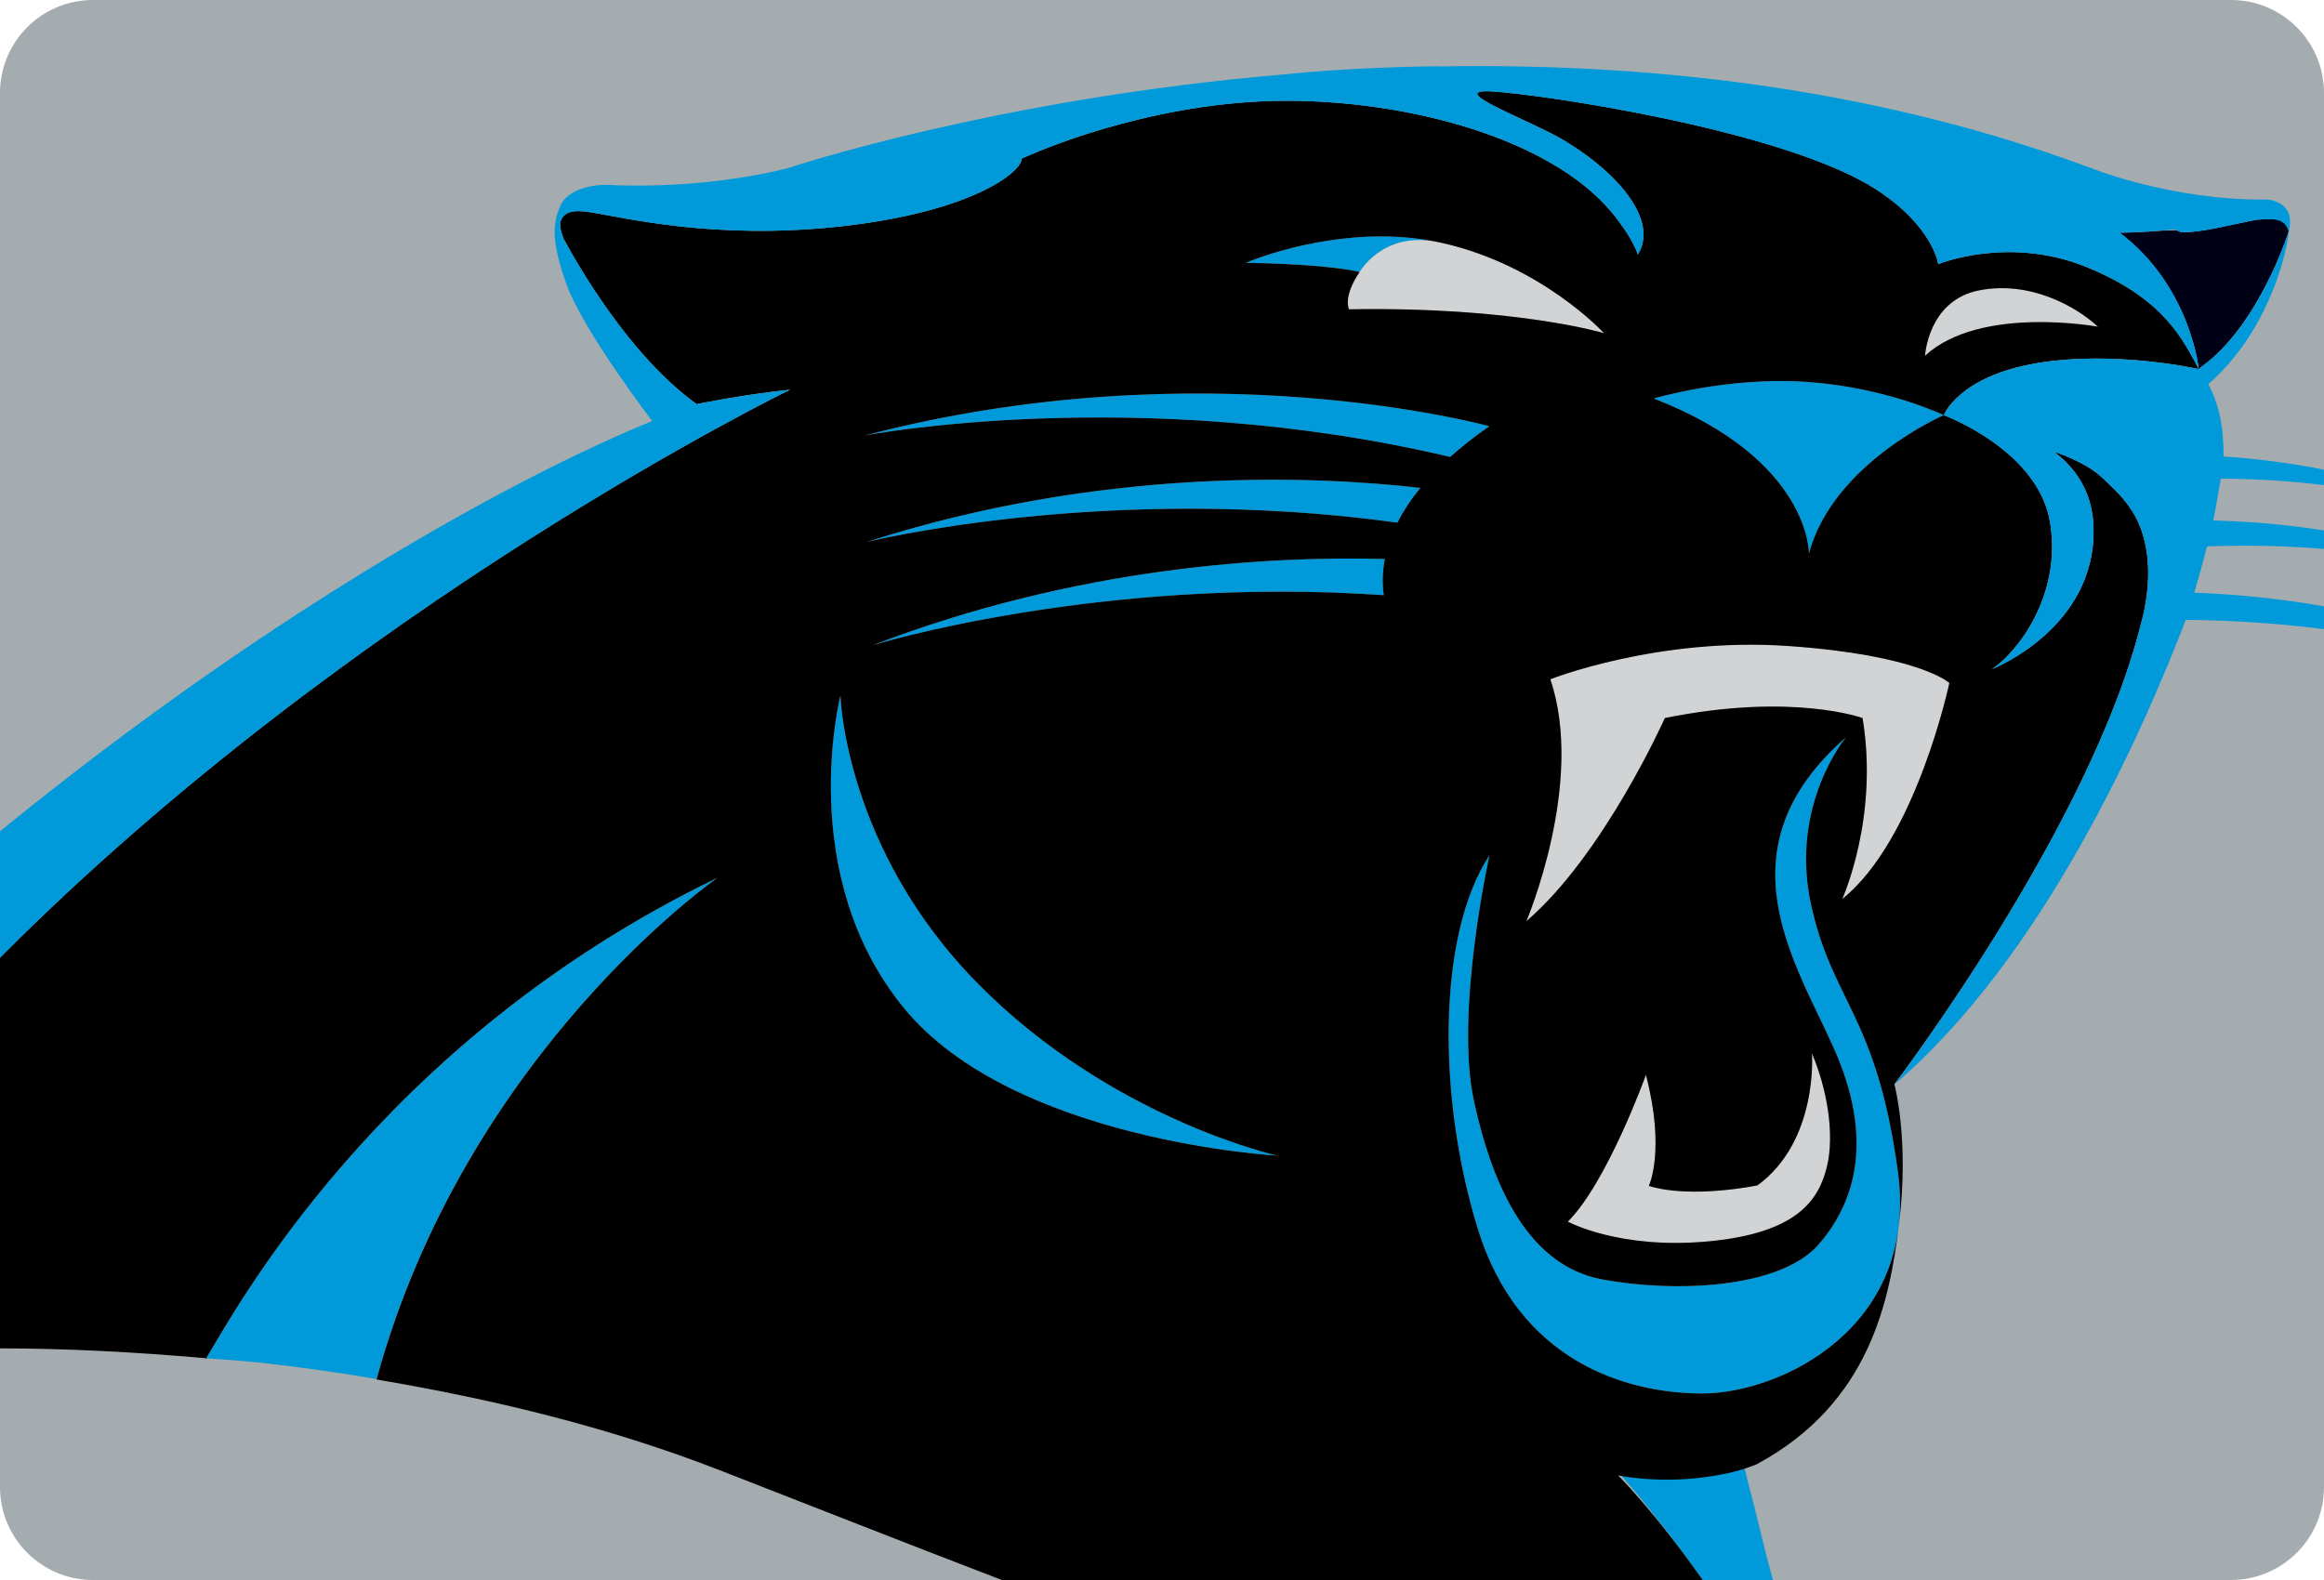 <svg width="200" height="136" xmlns="http://www.w3.org/2000/svg" xmlns:svg="http://www.w3.org/2000/svg">
 <g>
  <title>Layer 1</title>
  <g id="svg_2">
   <path fill="#a5acaf" d="m200,128c0,4.418 -3.582,8 -8,8l-184,0c-4.418,0 -8,-3.582 -8,-8l0,-120c0,-4.418 3.582,-8 8,-8l184,0c4.418,0 8,3.582 8,8l0,120z" id="svg_1"/>
   <path fill="none" d="m48.755,24.468c-1.273,-3.528 -1.197,-5.14 -0.631,-6.492c0.659,-2.125 3.998,-2.068 3.998,-2.068c8.997,0.449 15.751,-1.457 15.751,-1.457s17.794,-5.945 42.611,-8.044c0,0 5.64,-0.633 13.357,-0.703l0.006,0.017c17.289,-0.314 36.704,1.644 55.411,8.491c0.189,0.068 0.378,0.134 0.566,0.203c0,0 6.911,2.855 15.319,2.765c0,0 0.039,0 0.104,0.01c0.005,0.001 0.017,0.003 0.022,0.003c0.03,0.004 0.06,0.01 0.094,0.016c0.01,0.001 0.023,0.005 0.035,0.007c0.035,0.006 0.072,0.013 0.113,0.025c0.014,0.002 0.032,0.008 0.045,0.011c0.043,0.009 0.082,0.021 0.127,0.036c0.02,0.003 0.039,0.011 0.058,0.017c0.045,0.015 0.089,0.03 0.134,0.049c0.021,0.008 0.042,0.017 0.061,0.027c0.047,0.019 0.094,0.038 0.143,0.061c0.02,0.011 0.04,0.025 0.062,0.036c0.045,0.025 0.092,0.051 0.139,0.078c0.021,0.016 0.041,0.03 0.062,0.045c0.044,0.033 0.087,0.065 0.132,0.099c0.021,0.017 0.041,0.038 0.062,0.057c0.042,0.039 0.082,0.076 0.116,0.118c0.02,0.023 0.037,0.047 0.058,0.068c0.036,0.047 0.067,0.091 0.101,0.142c0.017,0.026 0.03,0.055 0.047,0.081c0.029,0.054 0.058,0.108 0.082,0.167c0.012,0.03 0.022,0.064 0.035,0.096c0.021,0.061 0.037,0.125 0.055,0.192c0.008,0.038 0.012,0.076 0.02,0.113c0.01,0.072 0.02,0.144 0.022,0.22c0.002,0.042 0.002,0.085 0.002,0.131c0,0.08 -0.005,0.163 -0.015,0.251c-0.004,0.048 0.004,0.095 -0.004,0.146c-0.005,0.047 -0.055,0.28 -0.055,0.365l0,0.004c0,0.002 -0.016,0.004 -0.016,0.004c-0.258,2.542 -2.064,8.981 -6.934,13.207c0.932,1.749 1.338,3.774 1.303,6.229c2.814,0.188 5.713,0.547 8.646,1.135l0,-32.426c0,-4.418 -3.582,-8 -8,-8l-183.999,0c-4.418,0 -8,3.582 -8,8l0,63.555c24.222,-19.73 45.393,-30.952 56.134,-35.314c-0.046,-0.06 -5.913,-7.706 -7.379,-11.773z" id="svg_3"/>
   <path fill="none" d="m190.259,47.016c0,0 -0.134,0.01 -0.327,0.021c-0.38,1.497 -0.774,2.883 -1.099,3.974c3.396,0.132 7.2,0.479 11.167,1.175l0,-4.939c-2.889,-0.242 -6.134,-0.35 -9.741,-0.231z" id="svg_4"/>
   <path fill="none" d="m191.146,41.187c-0.069,-0.004 -0.414,2.426 -0.681,3.623l0.313,-0.002c2.931,0.084 6.035,0.344 9.221,0.847l0,-3.905c-2.518,-0.306 -5.413,-0.523 -8.676,-0.557l-0.177,-0.006z" id="svg_5"/>
   <path fill="none" d="m107.538,22.488c0.021,-0.008 0.048,-0.018 0.071,-0.027c-0.023,0.009 -0.048,0.019 -0.071,0.027z" id="svg_6"/>
   <path fill="none" d="m123.579,20.801l0.582,0.121c-7.077,-1.612 -14.029,0.6 -16.229,1.416c2.142,-0.793 8.776,-2.901 15.647,-1.537z" id="svg_7"/>
   <path fill="none" d="m188.107,53.35c-3.734,9.735 -12.27,29.064 -25.073,39.986c-0.002,0.002 -0.007,0.004 -0.009,0.005c0,0 1.317,4.736 0.394,12.134c-0.801,6.4 -2.437,15.058 -12.224,20.332c-0.318,0.146 -0.703,0.193 -1.152,0.193c0.002,0 0.002,0 0.002,0l0.576,2.34c0.32,1.01 1.107,4.66 1.959,7.66l39.42,0c4.418,0 8,-3.182 8,-7.602l0,-74.247c-3.516,-0.448 -7.484,-0.754 -11.893,-0.801z" id="svg_8"/>
   <path fill="none" d="m32.404,118.698c-3.415,-0.579 -6.801,-1.05 -10.148,-1.425c-0.021,-0.002 -2.377,-0.25 -2.562,-0.267c-0.076,-0.008 -1.447,-0.134 -1.875,-0.175c-6.155,-0.541 -12.13,-0.766 -17.818,-0.77l0,12.336c-0.001,4.421 3.581,7.603 7.999,7.603l78.221,0c-7.829,-3 -15.85,-6.186 -24.223,-9.448c-9.794,-3.813 -19.798,-6.188 -29.594,-7.854z" id="svg_9"/>
   <path fill="none" d="m107.718,22.419c0.064,-0.024 0.134,-0.051 0.208,-0.079c-0.074,0.028 -0.144,0.055 -0.208,0.079z" id="svg_10"/>
   <path fill="#000016" d="m196.729,20.576c0.062,-0.142 0.108,-0.276 0.149,-0.405c0.036,-0.112 0.065,-0.22 0.091,-0.322c-0.002,-0.006 -0.002,-0.012 -0.005,-0.017c-0.388,-1.114 -1.163,-1.041 -2.795,-0.912c-2.377,0.454 -4.578,1.08 -6.427,1.08l0.002,0c-0.104,0 -0.199,-0.134 -0.299,-0.124c-0.073,0.006 -0.146,-0.062 -0.217,-0.059c-0.276,0.027 -0.543,0.013 -0.803,0.034c-0.037,0.003 -0.072,-0.014 -0.111,-0.01c-2.385,0.193 -3.894,0.193 -3.894,0.193c6.093,4.608 6.806,11.738 6.806,11.738l0.311,-0.268c4.677,-3.394 7.192,-10.928 7.192,-10.928z" id="svg_11"/>
   <path fill="#D1D3D4" d="m131.354,79.296c6.676,-5.726 11.922,-17.488 11.922,-17.488c10.971,-2.225 17.012,0 17.012,0c1.431,8.586 -1.75,15.579 -1.75,15.579c6.361,-5.086 9.222,-18.602 9.222,-18.602s-2.543,-2.385 -13.829,-3.178c-11.291,-0.795 -20.511,2.862 -20.511,2.862c3.019,8.902 -2.066,20.827 -2.066,20.827z" id="svg_12"/>
   <path fill="#D1D3D4" d="m151.249,102.029c0,0 -5.659,1.184 -9.351,0.048c0,0 1.451,-3.027 -0.252,-9.558c0,0 -3.313,9.226 -6.719,12.633c0,0 4.399,2.41 12.062,1.701c7.667,-0.709 9.512,-3.547 10.222,-6.387c0.71,-2.838 0,-6.814 -1.278,-9.795c0.001,0.002 0.568,7.524 -4.684,11.358z" id="svg_13"/>
   <path fill="#D1D3D4" d="m117.001,23.415c-1.466,2.169 -0.908,3.209 -0.908,3.209c14.257,-0.25 21.944,2.053 21.944,2.053s-5.312,-5.805 -13.877,-7.754l-0.582,-0.121c-4.628,-0.88 -6.577,2.613 -6.577,2.613z" id="svg_14"/>
   <path fill="#D1D3D4" d="m180.547,28.124c-1.876,-1.75 -5.879,-4 -10.255,-3.125c-4.375,0.875 -4.627,5.628 -4.627,5.628c4.752,-4.379 14.882,-2.503 14.882,-2.503z" id="svg_15"/>
   <path fill="#0099D9" d="m124.801,39.333c0.967,-0.866 2.082,-1.749 3.37,-2.644c0,0 -24.644,-6.838 -53.737,0.795c0,-0.001 23.495,-4.501 50.367,1.849z" id="svg_16"/>
   <path fill="#0099D9" d="m74.561,46.66c0,0 20.594,-5.133 45.701,-1.672c0.479,-0.951 1.127,-1.953 1.973,-2.993c-9.062,-1.038 -27.452,-1.852 -47.674,4.665z" id="svg_17"/>
   <path fill="#0099D9" d="m75.085,55.544c0,0 19.459,-6.009 43.998,-4.312c-0.121,-0.879 -0.131,-1.931 0.094,-3.116c-9.835,-0.268 -26.398,0.627 -44.092,7.428z" id="svg_18"/>
   <path fill="#0099D9" d="m22.256,117.273c3.347,0.375 6.733,0.846 10.148,1.425c7.699,-28.179 29.361,-43.15 29.361,-43.15c-29.299,14.171 -41.617,37.452 -44.072,41.452c0.002,0 0.006,0 0.01,0c0.019,0 0.059,-0.084 0.115,-0.079c0.428,0.042 1.799,0.123 1.875,0.13c0.186,0.017 2.542,0.22 2.563,0.222z" id="svg_19"/>
   <path fill="#0099D9" d="m163.323,100.789c-1.851,-13.491 -5.648,-14.503 -7.483,-23.001c-1.832,-8.5 3.014,-14.321 3.014,-14.321c-11.01,9.654 -4.345,19.319 -1.012,26.817c3.329,7.499 1.998,12.999 -1.333,16.83c-3.334,3.834 -12.5,4.167 -18.663,3.001c-6.166,-1.167 -9.332,-7.667 -11,-15.331c-1.664,-7.667 1.334,-21.164 1.334,-21.164c-4.5,6.833 -4.5,20.83 -1,32.162c3.498,11.331 12.662,14.161 19.329,14.161c6.666,0 18.663,-5.661 16.814,-19.154z" id="svg_20"/>
   <path fill="#0099D9" d="m72.328,59.871c0,0 -3.945,15.355 5.424,26.852c9.37,11.498 32.188,12.752 32.188,12.752s-14.269,-3.156 -25.768,-14.793c-11.496,-11.642 -11.844,-24.811 -11.844,-24.811z" id="svg_21"/>
   <path fill="#0099D9" d="m142.32,34.302c13.514,5.25 13.354,13.356 13.354,13.356c2.067,-7.79 11.607,-11.922 11.607,-11.922s-4.928,-2.387 -11.766,-2.862c-6.835,-0.479 -13.195,1.428 -13.195,1.428z" id="svg_22"/>
   <path fill="#0099D9" d="m123.579,20.801c-6.871,-1.365 -13.505,0.744 -15.647,1.537c-0.002,0.001 -0.002,0.001 -0.005,0.002c-0.075,0.028 -0.145,0.054 -0.208,0.079c-0.039,0.015 -0.074,0.028 -0.109,0.042c-0.022,0.009 -0.049,0.019 -0.07,0.027c-0.165,0.065 -0.27,0.109 -0.309,0.125c-0.004,0.002 -0.008,0.002 -0.008,0.004c-0.002,0.002 -0.005,0.002 -0.008,0.002l-0.001,0.002c7.504,0.126 9.788,0.793 9.788,0.793s1.948,-3.492 6.577,-2.613z" id="svg_23"/>
   <path fill="#0099D9" d="m150.044,126c0,0 0,0 -0.002,0c-0.087,0 -4.867,1.791 -10.785,0.729c0,0 3.05,3.271 7.276,9.271l6.046,0c-0.853,-3 -1.638,-6.65 -1.959,-7.66l-0.576,-2.34z" id="svg_24"/>
   <path fill="#000000" d="m139.257,127c5.917,1.062 10.697,-0.521 10.785,-0.553c0.449,-0.158 0.834,-0.271 1.151,-0.418c9.789,-5.275 11.424,-14.18 12.225,-20.58c0.924,-7.397 -0.393,-12.122 -0.393,-12.122s16.938,-22.228 21.242,-39.728c0,0 0.996,-3.161 0.426,-6.4c-0.158,-0.905 -0.412,-1.677 -0.729,-2.345c-0.002,0 -0.256,-0.64 -1.023,-1.643c-0.658,-0.837 -1.395,-1.494 -2.065,-2.127c-1.464,-1.381 -4.099,-2.198 -4.099,-2.198s-0.002,0 -0.004,-0.002c1.836,1.392 3.24,3.394 3.381,6.273c0.429,8.862 -8.721,12.438 -8.721,12.438c2.146,-1.429 6.004,-6.29 5.002,-12.582c-1,-6.29 -9.154,-9.278 -9.154,-9.278s-9.54,4.132 -11.607,11.922c0,0 0.159,-8.106 -13.354,-13.356c0,0 6.357,-1.907 13.195,-1.428c6.838,0.476 11.767,2.862 11.767,2.862s1.265,-3.332 7.978,-4.472c6.708,-1.141 13.967,0.504 13.967,0.504c-1.342,-2.447 -2.888,-6.013 -9.632,-8.77c-6.743,-2.756 -12.79,-0.263 -12.79,-0.263s-0.439,-3.254 -5.343,-6.427c-7.967,-5.153 -29.038,-8.224 -33.099,-8.441c-4.061,-0.218 3.041,2.397 5.891,4.021c3.234,1.845 6.857,4.974 7.167,7.945c0.079,0.797 -0.108,1.497 -0.468,2.072c-0.284,-0.832 -0.885,-1.89 -1.938,-3.242c-5.769,-7.415 -20.416,-10.62 -31.4,-9.887c-10.983,0.731 -19.71,4.888 -19.71,4.888c0.125,1.014 -4.054,4.557 -15.573,5.826c-10.978,1.205 -18.724,-0.803 -21.512,-1.214c-0.072,-0.019 -0.144,-0.037 -0.21,-0.042c-1.13,-0.143 -1.979,-0.09 -2.333,0.723c-0.016,0.036 -0.029,0.074 -0.038,0.113c-0.009,0.047 -0.017,0.097 -0.025,0.148c-0.045,0.535 0.259,1.254 0.293,1.333c1.118,2.091 5.617,10.045 11.45,14.236c0,0 3.678,-0.779 8.042,-1.247c0,0 -37.581,18.29 -67.998,48.896l0,33.625c5.688,0.004 11.663,0.317 17.818,0.857c-0.057,-0.005 -0.097,0.079 -0.115,0.079c-0.004,0 -0.008,0 -0.01,0c2.455,-4 14.773,-27.281 44.072,-41.452c0,0 -21.662,15.016 -29.361,43.194c9.796,1.665 19.8,4.02 29.594,7.833c8.372,3.267 16.393,6.429 24.222,9.429l60.312,0c-4.224,-6 -7.276,-9 -7.276,-9zm31.035,-102.002c4.376,-0.875 8.379,1.375 10.255,3.125c0,0 -10.13,-1.875 -14.883,2.502c0,0.001 0.252,-4.751 4.628,-5.627zm-16.362,30.609c11.286,0.793 13.829,3.178 13.829,3.178s-2.86,13.515 -9.222,18.602c0,0 3.181,-6.992 1.75,-15.579c0,0 -6.042,-2.225 -17.012,0c0,0 -5.246,11.762 -11.922,17.488c0,0 5.086,-11.925 2.065,-20.826c0,0 9.221,-3.658 20.512,-2.863zm2.004,35.066c1.277,2.981 1.988,6.958 1.277,9.795c-0.71,2.839 -2.555,5.677 -10.223,6.388c-7.663,0.707 -12.062,-1.703 -12.062,-1.703c3.405,-3.407 6.72,-12.633 6.72,-12.633c1.703,6.53 0.252,9.559 0.252,9.559c3.69,1.136 9.35,-0.049 9.35,-0.049c5.253,-3.835 4.686,-11.357 4.686,-11.357zm-48.719,-68.053c0.002,0 0.004,0 0.008,-0.002c0,-0.002 0.004,-0.002 0.008,-0.004c0.039,-0.016 0.144,-0.06 0.309,-0.125c0.021,-0.008 0.048,-0.018 0.07,-0.027c0.035,-0.014 0.07,-0.027 0.109,-0.042c0.064,-0.024 0.135,-0.051 0.208,-0.079c0.001,0 0.003,-0.001 0.005,-0.002c2.2,-0.816 9.152,-3.028 16.229,-1.416c8.563,1.949 13.877,7.754 13.877,7.754s-7.688,-2.303 -21.944,-2.053c0,0 -0.558,-1.04 0.908,-3.209c0,0 -2.284,-0.667 -9.788,-0.793l0.001,-0.002zm20.955,14.068c-1.288,0.896 -2.402,1.778 -3.37,2.644c-26.872,-6.349 -50.367,-1.849 -50.367,-1.849c29.094,-7.632 53.737,-0.795 53.737,-0.795zm-50.418,50.035c-9.369,-11.496 -5.424,-26.852 -5.424,-26.852s0.349,13.169 11.845,24.811c11.499,11.639 25.769,14.793 25.769,14.793s-22.82,-1.254 -32.19,-12.752zm41.331,-35.491c-24.539,-1.697 -43.998,4.312 -43.998,4.312c17.694,-6.801 34.257,-7.697 44.092,-7.428c-0.225,1.186 -0.215,2.237 -0.094,3.116zm1.179,-6.244c-25.107,-3.46 -45.701,1.672 -45.701,1.672c20.223,-6.517 38.613,-5.703 47.673,-4.665c-0.845,1.04 -1.494,2.042 -1.972,2.993zm6.918,60.795c-3.5,-11.332 -3.5,-25.328 1,-32.162c0,0 -2.998,13.497 -1.332,21.164c1.666,7.663 4.832,14.164 10.998,15.331c6.165,1.166 15.33,0.833 18.664,-3.001c3.332,-3.831 4.663,-9.332 1.333,-16.83c-3.333,-7.498 -9.999,-17.163 1.011,-26.817c0,0 -4.845,5.82 -3.013,14.321c1.835,8.498 5.634,9.51 7.483,23.001c1.849,13.493 -10.148,19.155 -16.814,19.155c-6.667,-0.002 -15.832,-2.831 -19.33,-14.162z" id="svg_25"/>
   <path fill="#000016" d="m48.352,20.261c0.025,0.049 0.056,0.107 0.09,0.172c-0.033,-0.064 -0.064,-0.123 -0.09,-0.172z" id="svg_26"/>
   <path fill="#0099D9" d="m67.998,33.542c-4.364,0.468 -8.042,1.247 -8.042,1.247c-5.833,-4.191 -10.333,-12.146 -11.45,-14.236c-0.034,-0.079 -0.338,-0.798 -0.293,-1.333c0.008,-0.051 0.016,-0.101 0.025,-0.147c0.009,-0.04 0.022,-0.078 0.038,-0.113c0.354,-0.813 1.203,-0.866 2.333,-0.723c0.066,0.005 0.138,0.022 0.21,0.042c2.788,0.411 10.534,2.418 21.512,1.214c11.519,-1.27 15.697,-4.812 15.573,-5.826c0,0 8.727,-4.157 19.709,-4.888c10.986,-0.733 25.633,2.472 31.4,9.887c1.053,1.353 1.654,2.411 1.938,3.242c0.36,-0.575 0.547,-1.275 0.468,-2.072c-0.309,-2.971 -3.932,-6.1 -7.167,-7.945c-2.849,-1.624 -9.951,-4.239 -5.892,-4.021c4.062,0.218 25.133,3.288 33.1,8.441c4.902,3.172 5.342,6.427 5.342,6.427s6.047,-2.493 12.791,0.263s8.29,6.322 9.631,8.77c0,0 -0.711,-7.135 -6.805,-11.743c0,0 1.51,-0.009 3.895,-0.203c0.037,-0.003 0.074,-0.005 0.11,-0.009c0.259,-0.021 0.526,-0.046 0.804,-0.073c0.069,-0.004 0.144,0.142 0.215,0.136c0.102,-0.01 0.197,0.124 0.3,0.124l-0.002,0c1.849,0 4.05,-0.626 6.427,-1.08c1.633,-0.129 2.407,-0.125 2.795,0.989c0.003,0.005 0.003,-0.028 0.005,-0.021c-0.026,0.102 -0.055,0.19 -0.091,0.303c-0.042,0.129 -0.089,0.254 -0.148,0.396c0,0 -2.516,7.528 -7.193,10.922l-0.311,0.262c0,0 -7.259,-1.645 -13.967,-0.505c-6.712,1.141 -7.979,4.472 -7.979,4.472s8.156,2.989 9.156,9.278c1.002,6.292 -2.857,11.152 -5.002,12.581c0,0 9.147,-3.576 8.721,-12.438c-0.142,-2.879 -1.547,-4.881 -3.381,-6.273c0.002,0.002 0.004,0.002 0.004,0.002s2.634,0.818 4.098,2.199c0.671,0.633 1.407,1.29 2.064,2.127c0.77,1.003 1.022,1.644 1.024,1.644c0.315,0.668 0.57,1.441 0.729,2.347c0.567,3.239 -0.426,6.403 -0.426,6.403c-4.306,17.5 -21.244,39.734 -21.244,39.734c0.002,-0.001 0.006,-0.003 0.009,-0.005c12.805,-10.922 21.339,-30.25 25.073,-39.986c4.408,0.048 8.377,0.354 11.893,0.801l0,-1.965c-3.967,-0.696 -7.771,-1.043 -11.167,-1.175c0.323,-1.091 0.719,-2.478 1.099,-3.974c0.193,-0.011 0.327,-0.021 0.327,-0.021c3.606,-0.118 6.853,-0.01 9.741,0.231l0,-1.592c-3.186,-0.503 -6.29,-0.763 -9.221,-0.847l-0.313,0.002c0.269,-1.197 0.611,-3.627 0.681,-3.623l0.178,0.006c3.263,0.034 6.158,0.251 8.676,0.557l0,-1.324c-2.936,-0.588 -5.835,-0.947 -8.65,-1.135c0.035,-2.455 -0.375,-4.481 -1.307,-6.229c4.87,-4.226 6.684,-10.665 6.939,-13.207c0,0 0.017,-0.002 0.017,-0.004l0,-0.005c0,-0.085 0.05,-0.318 0.056,-0.366c0.008,-0.051 0.006,-0.098 0.01,-0.146c0.012,-0.088 0.012,-0.172 0.012,-0.251c0,-0.045 -0.002,-0.089 -0.004,-0.131c-0.004,-0.076 -0.014,-0.147 -0.023,-0.22c-0.008,-0.038 -0.013,-0.076 -0.02,-0.113c-0.018,-0.066 -0.034,-0.131 -0.055,-0.192c-0.012,-0.032 -0.023,-0.066 -0.035,-0.096c-0.024,-0.059 -0.054,-0.113 -0.082,-0.167c-0.017,-0.026 -0.03,-0.055 -0.047,-0.081c-0.033,-0.051 -0.064,-0.095 -0.101,-0.142c-0.021,-0.021 -0.038,-0.045 -0.058,-0.068c-0.034,-0.042 -0.074,-0.079 -0.116,-0.118c-0.021,-0.019 -0.041,-0.04 -0.062,-0.057c-0.044,-0.034 -0.088,-0.066 -0.132,-0.099c-0.021,-0.015 -0.042,-0.03 -0.062,-0.045c-0.047,-0.026 -0.094,-0.053 -0.139,-0.078c-0.022,-0.011 -0.043,-0.025 -0.062,-0.036c-0.049,-0.023 -0.094,-0.042 -0.143,-0.061c-0.019,-0.01 -0.039,-0.019 -0.061,-0.027c-0.045,-0.019 -0.089,-0.034 -0.134,-0.049c-0.019,-0.006 -0.038,-0.014 -0.058,-0.017c-0.046,-0.016 -0.084,-0.027 -0.127,-0.036c-0.013,-0.003 -0.031,-0.009 -0.046,-0.011c-0.041,-0.012 -0.077,-0.019 -0.112,-0.025c-0.012,-0.002 -0.025,-0.006 -0.035,-0.007c-0.034,-0.006 -0.063,-0.011 -0.094,-0.016c-0.006,0 -0.018,-0.002 -0.022,-0.003c-0.065,-0.01 -0.104,-0.01 -0.104,-0.01c-8.408,0.091 -15.32,-2.765 -15.32,-2.765c-0.188,-0.069 -0.377,-0.135 -0.565,-0.203c-18.707,-6.847 -38.123,-8.805 -55.411,-8.491l-0.006,-0.017c-7.719,0.07 -13.357,0.703 -13.357,0.703c-24.817,2.099 -42.611,8.044 -42.611,8.044s-6.754,1.906 -15.751,1.457c0,0 -3.339,-0.057 -3.998,2.068c-0.566,1.353 -0.642,2.964 0.631,6.492c1.466,4.067 7.333,11.713 7.379,11.771c-10.739,4.362 -31.91,15.583 -56.132,35.314l0,10.883c30.417,-30.606 67.998,-48.896 67.998,-48.896zm-19.556,-13.109c-0.034,-0.064 -0.065,-0.123 -0.09,-0.172c0.026,0.049 0.057,0.108 0.09,0.172z" id="svg_27"/>
  </g>
 </g>
</svg>